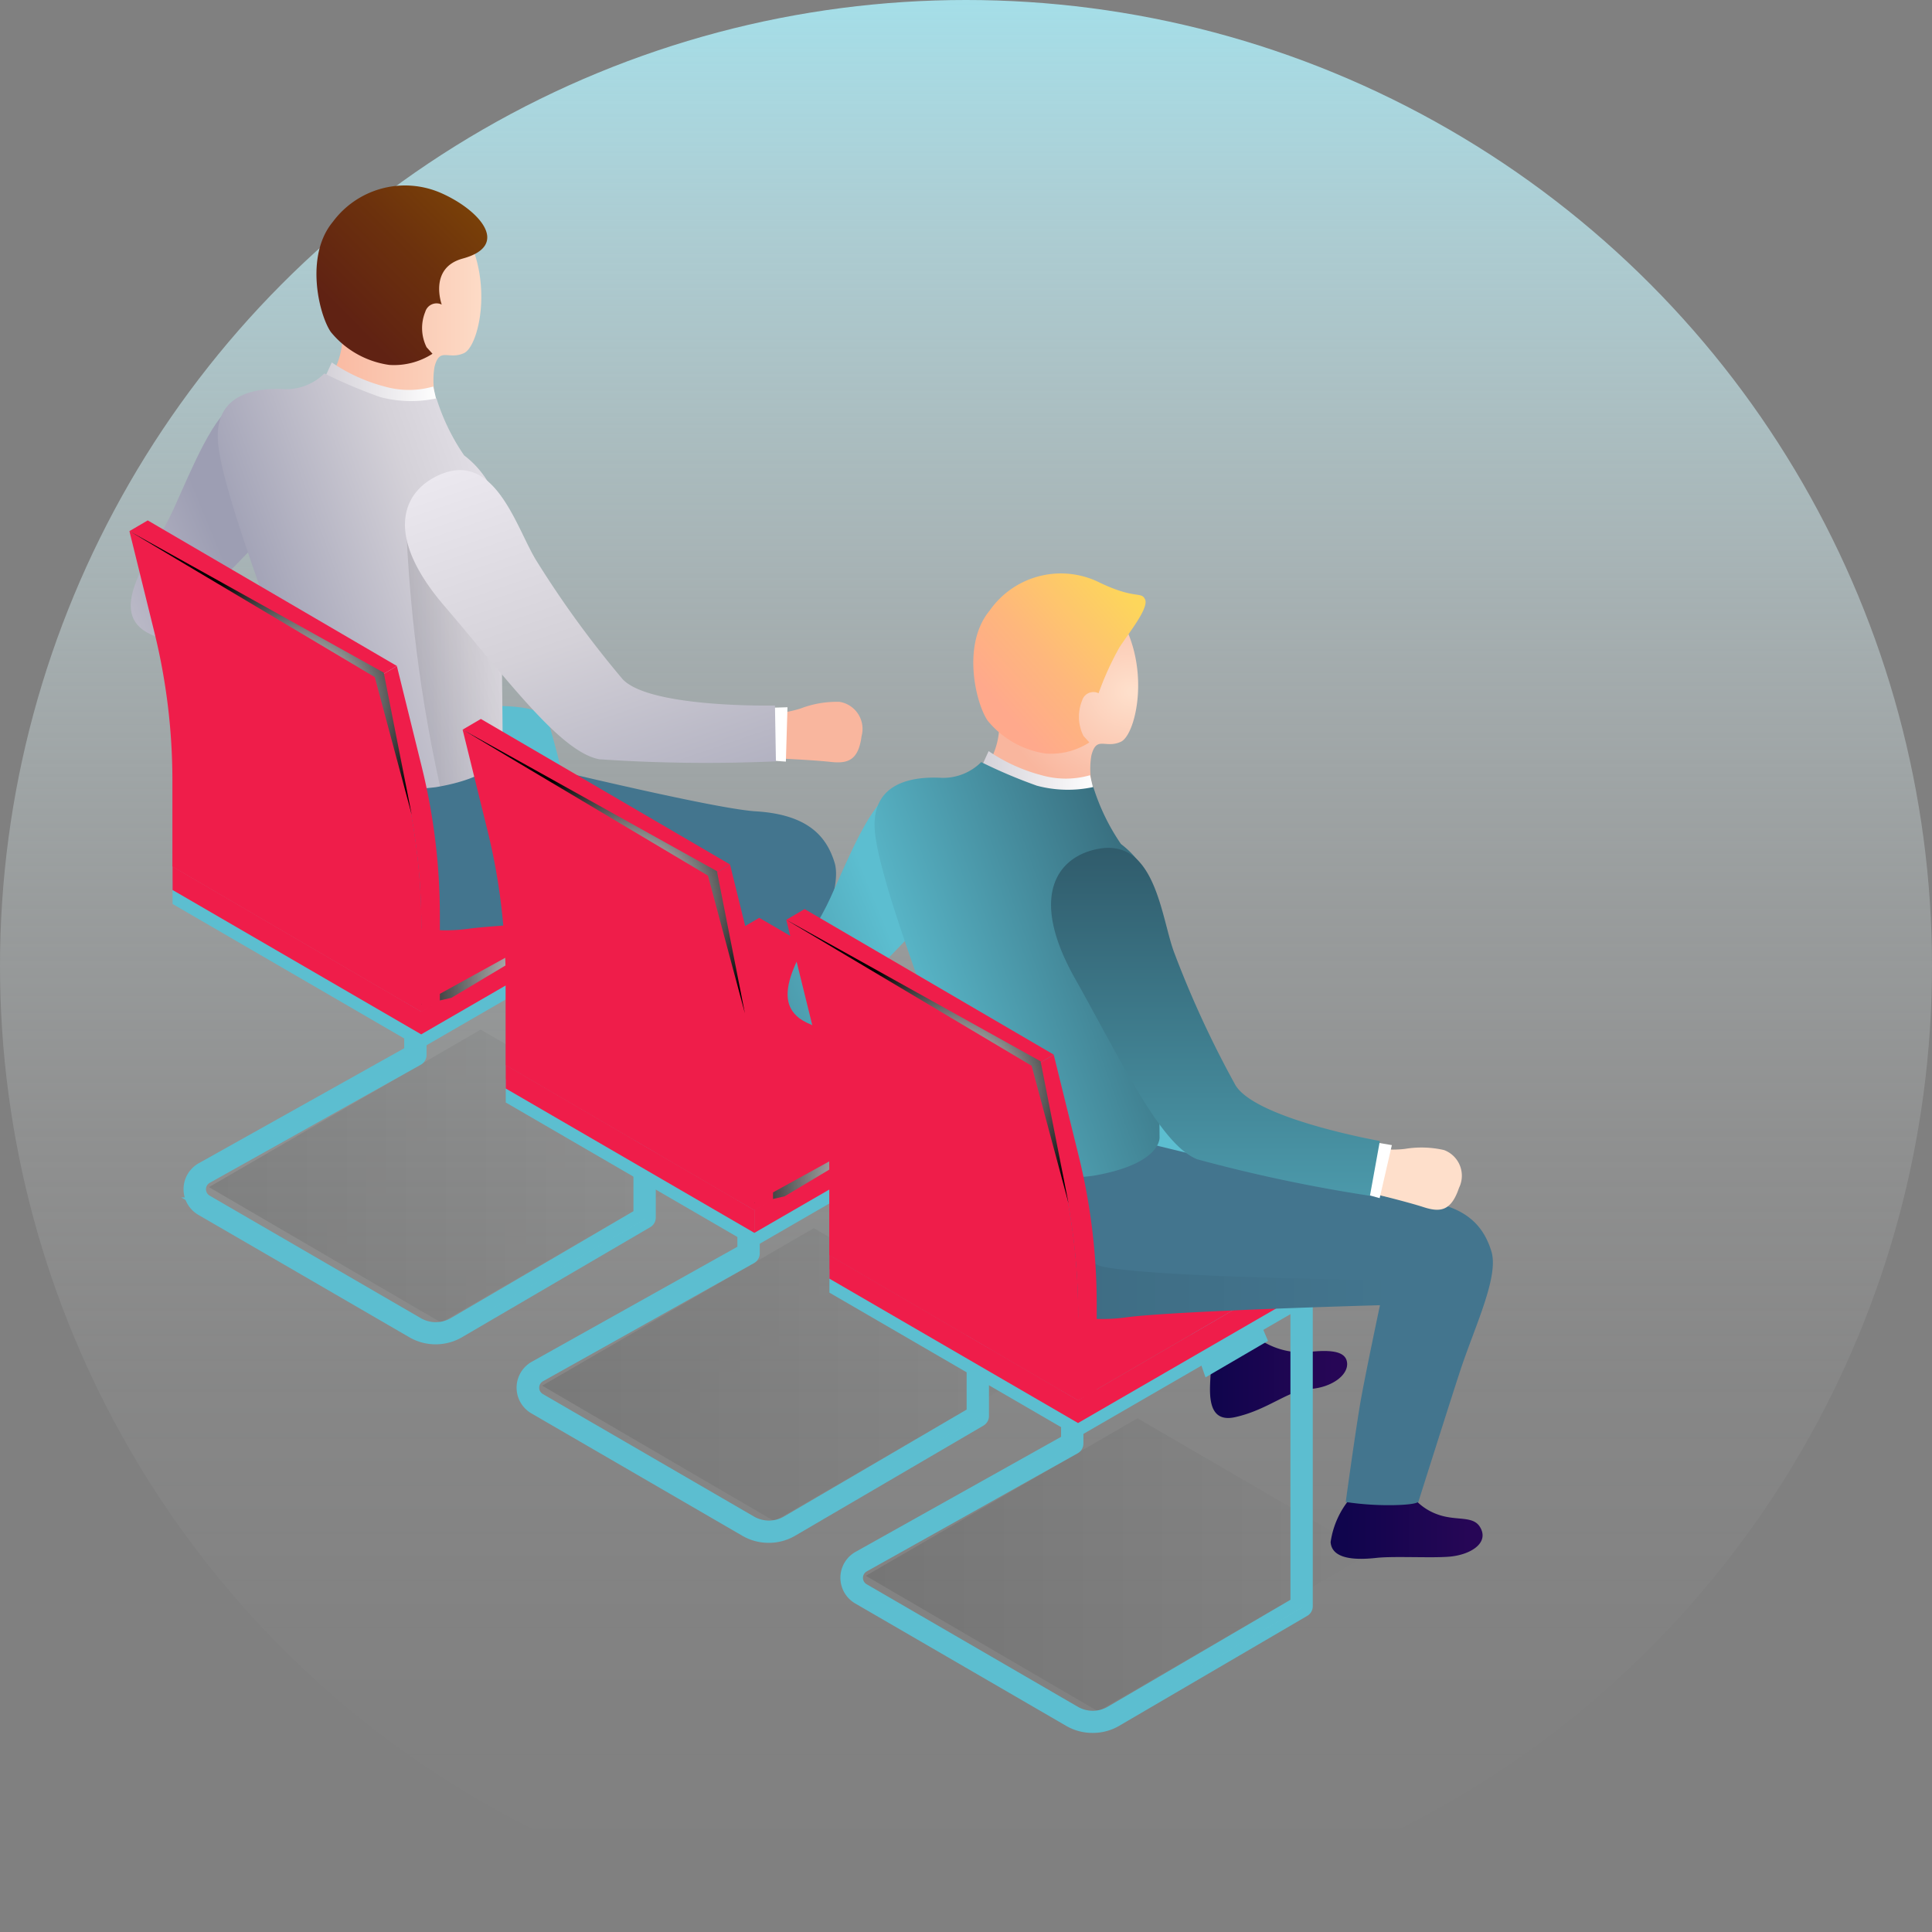 <svg xmlns="http://www.w3.org/2000/svg" xmlns:xlink="http://www.w3.org/1999/xlink" width="70.5" height="70.5" viewBox="0 0 70.5 70.5">
  <rect x="0" y="0" width="70.5" height="70.5" fill="#808080" stroke="none"/>
  <defs>
    <linearGradient id="linear-gradient" x1="0.5" y1="1" x2="0.5" gradientUnits="objectBoundingBox">
      <stop offset="0" stop-color="#fff" stop-opacity="0"/>
      <stop offset="0.155" stop-color="#fdfefe" stop-opacity="0.016"/>
      <stop offset="0.288" stop-color="#f9fdfd" stop-opacity="0.059"/>
      <stop offset="0.415" stop-color="#f2fafb" stop-opacity="0.137"/>
      <stop offset="0.536" stop-color="#e8f7f9" stop-opacity="0.243"/>
      <stop offset="0.655" stop-color="#dcf2f6" stop-opacity="0.384"/>
      <stop offset="0.77" stop-color="#ccedf2" stop-opacity="0.553"/>
      <stop offset="0.884" stop-color="#bae6ee" stop-opacity="0.757"/>
      <stop offset="0.994" stop-color="#a5dfe9" stop-opacity="0.984"/>
      <stop offset="1" stop-color="#a4dfe9"/>
    </linearGradient>
    <linearGradient id="linear-gradient-2" y1="0.5" x2="1" y2="0.5" gradientUnits="objectBoundingBox">
      <stop offset="0.091" stop-color="#10054d"/>
      <stop offset="0.894" stop-color="#270656"/>
    </linearGradient>
    <linearGradient id="linear-gradient-3" y1="0.5" x2="1" y2="0.5" gradientUnits="objectBoundingBox">
      <stop offset="0"/>
      <stop offset="1" stop-opacity="0"/>
    </linearGradient>
    <radialGradient id="radial-gradient" cx="0.605" cy="0.828" r="1.204" gradientTransform="translate(0.224) scale(0.552 1)" gradientUnits="objectBoundingBox">
      <stop offset="0" stop-color="#fff"/>
      <stop offset="1"/>
    </radialGradient>
    <linearGradient id="linear-gradient-4" x1="0" y1="0.5" x2="1" y2="0.5" xlink:href="#linear-gradient-2"/>
    <linearGradient id="linear-gradient-5" x1="0.569" y1="0.596" x2="-0.883" y2="1.315" gradientUnits="objectBoundingBox">
      <stop offset="0.035" stop-color="#9d9eb3"/>
      <stop offset="0.581" stop-color="#d4d1d8"/>
      <stop offset="1" stop-color="#eeebf2"/>
    </linearGradient>
    <linearGradient id="linear-gradient-6" x1="224.055" y1="-396.787" x2="225.089" y2="-396.787" gradientUnits="objectBoundingBox">
      <stop offset="0.005" stop-color="#f9b69e"/>
      <stop offset="0.812" stop-color="#fcd6c1"/>
      <stop offset="1" stop-color="#fedfcb"/>
    </linearGradient>
    <linearGradient id="linear-gradient-7" x1="0" y1="0.5" x2="1" y2="0.5" xlink:href="#linear-gradient-6"/>
    <linearGradient id="linear-gradient-8" y1="0.5" x2="1" y2="0.5" gradientUnits="objectBoundingBox">
      <stop offset="0" stop-color="#d4d1d8"/>
      <stop offset="1" stop-color="#fff"/>
    </linearGradient>
    <linearGradient id="linear-gradient-9" x1="0.128" y1="0.697" x2="1.172" y2="0.167" xlink:href="#linear-gradient-5"/>
    <linearGradient id="linear-gradient-10" x1="-415.316" y1="188.065" x2="-414.383" y2="188.065" xlink:href="#linear-gradient-8"/>
    <linearGradient id="linear-gradient-11" x1="0.171" y1="0.752" x2="0.86" y2="0.158" gradientUnits="objectBoundingBox">
      <stop offset="0.035" stop-color="#602213"/>
      <stop offset="0.571" stop-color="#6c310d"/>
      <stop offset="1" stop-color="#7a4108"/>
    </linearGradient>
    <linearGradient id="linear-gradient-12" x1="0" y1="0.5" x2="1" y2="0.5" xlink:href="#linear-gradient-3"/>
    <linearGradient id="linear-gradient-13" x1="0.914" y1="1.484" x2="0.244" y2="-0.055" xlink:href="#linear-gradient-5"/>
    <radialGradient id="radial-gradient-2" cx="0.595" cy="0.599" r="0.499" gradientTransform="translate(-0.002)" xlink:href="#radial-gradient"/>
    <radialGradient id="radial-gradient-3" cx="0.605" cy="0.828" r="1.204" xlink:href="#radial-gradient"/>
    <radialGradient id="radial-gradient-4" cx="0.595" cy="0.599" r="0.499" gradientTransform="translate(-0.002)" xlink:href="#radial-gradient"/>
    <linearGradient id="linear-gradient-17" x1="0" y1="0.5" x2="1" y2="0.5" xlink:href="#linear-gradient-2"/>
    <linearGradient id="linear-gradient-19" x1="0.569" y1="0.596" x2="-0.883" y2="1.315" gradientUnits="objectBoundingBox">
      <stop offset="0" stop-color="#5cbed0"/>
      <stop offset="1" stop-color="#2d5565"/>
    </linearGradient>
    <linearGradient id="linear-gradient-20" x1="-171.629" y1="302.204" x2="-170.646" y2="302.204" xlink:href="#linear-gradient-6"/>
    <radialGradient id="radial-gradient-6" cx="0.776" cy="0.506" r="0.519" gradientTransform="translate(-0.195) scale(1.39 1)" gradientUnits="objectBoundingBox">
      <stop offset="0.03" stop-color="#fedfcb"/>
      <stop offset="1" stop-color="#f9b69e"/>
    </radialGradient>
    <linearGradient id="linear-gradient-22" x1="0.128" y1="0.697" x2="1.172" y2="0.167" xlink:href="#linear-gradient-19"/>
    <linearGradient id="linear-gradient-23" x1="-1144.662" y1="1036.353" x2="-1144.005" y2="1036.353" xlink:href="#linear-gradient-8"/>
    <linearGradient id="linear-gradient-24" x1="0.175" y1="0.748" x2="0.906" y2="0.116" gradientUnits="objectBoundingBox">
      <stop offset="0.035" stop-color="#ffa98c"/>
      <stop offset="0.401" stop-color="#feb77c"/>
      <stop offset="1" stop-color="#fdd65b"/>
    </linearGradient>
    <linearGradient id="linear-gradient-26" x1="0.5" y1="1.594" x2="0.5" y2="-0.076" xlink:href="#linear-gradient-19"/>
    <radialGradient id="radial-gradient-7" cx="0.595" cy="0.599" r="0.499" gradientTransform="translate(-0.002)" xlink:href="#radial-gradient"/>
  </defs>
  <g id="Group_11881" data-name="Group 11881" transform="translate(-262.153 -1236.065)">
    <g id="Group_11804" data-name="Group 11804" transform="translate(-102)">
      <circle id="Ellipse_120" data-name="Ellipse 120" cx="35.25" cy="35.25" r="35.25" transform="translate(364.153 1236.065)" fill="url(#linear-gradient)"/>
    </g>
    <g id="Group_11847" data-name="Group 11847" transform="translate(26)">
      <path id="Path_36622" data-name="Path 36622" d="M256.363,1271.825c.024.478-.311,2.034.886,1.771s1.938-.981,2.728-1.029,1.411-.5,1.363-.957-.67-.479-1.507-.383a2.78,2.78,0,0,1-1.627-.431Z" fill="url(#linear-gradient-2)"/>
      <g id="Group_11805" data-name="Group 11805">
        <path id="Path_36623" data-name="Path 36623" d="M243.779,1279.384l8.471,4.943,9.919-5.757-8.477-4.934Z" opacity="0.1" fill="url(#linear-gradient-3)" style="mix-blend-mode: multiply;isolation: isolate"/>
        <path id="Path_36624" data-name="Path 36624" d="M252.047,1285.12a1.907,1.907,0,0,1-.956-.257l-7.7-4.467a1.084,1.084,0,0,1,.017-1.885l7.495-4.195v-4.155a.408.408,0,0,1,.815,0v4.4a.408.408,0,0,1-.209.356l-7.705,4.312a.269.269,0,0,0,0,.466l7.7,4.468a1.091,1.091,0,0,0,1.1,0l6.664-3.9V1269.04a.408.408,0,1,1,.815,0v11.453a.406.406,0,0,1-.2.351l-6.865,4.014A1.9,1.9,0,0,1,252.047,1285.12Z" fill="#5cbed0"/>
        <path id="Path_36625" data-name="Path 36625" d="M251.98,1284.779a1.638,1.638,0,0,1-.82-.22l-7.7-4.468a.812.812,0,0,1,.013-1.412l7.634-4.272v-4.315a.136.136,0,0,1,.272,0v4.4a.135.135,0,0,1-.07.118l-7.7,4.312a.539.539,0,0,0-.009.938l7.7,4.469a1.366,1.366,0,0,0,1.371,0l6.8-3.975v-11.375a.136.136,0,0,1,.272,0v11.452a.134.134,0,0,1-.067.117l-6.865,4.014A1.619,1.619,0,0,1,251.98,1284.779Z" fill="#fff" opacity="0.3"/>
        <path id="Path_36626" data-name="Path 36626" d="M251.946,1284.625a1.527,1.527,0,0,1-.766-.206l-7.7-4.467a.7.7,0,0,1,.011-1.223l7.691-4.3v-4.378a.027.027,0,0,1,.054,0v4.394a.027.027,0,0,1-.014.024l-7.7,4.311a.649.649,0,0,0-.01,1.128l7.7,4.468a1.467,1.467,0,0,0,1.481,0l6.852-4.007v-11.437a.027.027,0,1,1,.054,0v11.453l-6.878,4.037A1.524,1.524,0,0,1,251.946,1284.625Z" fill="none" stroke="#5cbed0" stroke-miterlimit="10" stroke-width="0.384"/>
      </g>
      <path id="Path_36627" data-name="Path 36627" d="M250.214,1262.182c1.125-.144,5.551-.814,5.934.167a46.405,46.405,0,0,1,1.173,5.073,19.974,19.974,0,0,0,1.134,3.39l-2.281,1.331s-1.7-4.912-1.844-5.175a35.782,35.782,0,0,0-4.5-1.436Z" fill="#5cbed0"/>
      <g id="Group_11806" data-name="Group 11806">
        <path id="Path_36628" data-name="Path 36628" d="M251.521,1273.488v.832l9.259-5.355v-.857Z" fill="#5cbed0"/>
        <path id="Path_36629" data-name="Path 36629" d="M251.524,1273.488v.832l-9.074-5.269v-.857Z" fill="#5cbed0"/>
        <path id="Path_36630" data-name="Path 36630" d="M251.521,1272.978v.832l9.259-5.355v-.857Z" fill="#ef1d4a"/>
        <path id="Path_36631" data-name="Path 36631" d="M251.524,1272.978v.832l-9.074-5.269v-.857Z" fill="#ef1d4a"/>
        <path id="Path_36632" data-name="Path 36632" d="M242.451,1267.684l9.074,5.294,9.256-5.38-9.08-5.285Z" fill="#ef1d4a"/>
        <path id="Path_36633" data-name="Path 36633" d="M251.463,1272.74l1.164-.265,8.153-4.877Z" fill="url(#radial-gradient)" style="mix-blend-mode: color-dodge;isolation: isolate"/>
      </g>
      <path id="Path_36634" data-name="Path 36634" d="M261.6,1276.413a3.179,3.179,0,0,0-.742,1.627c.048.67,1.029.646,1.675.574a20.2,20.2,0,0,0,2.7-.047c.6-.192,1.22-.6,1.077-1.077s-.862-.215-1.532-.455a2.053,2.053,0,0,1-.981-.718Z" fill="url(#linear-gradient-4)"/>
      <path id="Path_36635" data-name="Path 36635" d="M251.1,1264.383a33.754,33.754,0,0,1-4.139-.574s-.263,3.159,1.22,4.522a6.184,6.184,0,0,0,5.049,1.628c1.7-.24,9.041-.445,9.041-.445s-.323,2.789-.47,3.693c-.228,1.407-.509,3.481-.509,3.481a10.6,10.6,0,0,0,1.787.114c.957-.024.874-.152.874-.152s1.258-3.978,1.536-4.812c.532-1.6,1.4-3.387,1.117-4.3s-.927-1.748-2.872-1.867c-1.689-.1-9.5-2.029-9.5-2.029Z" fill="#43758e"/>
      <path id="Path_36636" data-name="Path 36636" d="M244.806,1250.768c-.839.368-1.627,2.345-2.321,3.877s-2.345,3.493-1.124,4.4,6.987,1.293,6.987,1.293l-.12-1.484-4.092-1.531s2.082-2.13,2.25-2.369S245.572,1250.433,244.806,1250.768Z" fill="url(#linear-gradient-5)"/>
      <path id="Path_36637" data-name="Path 36637" d="M264.525,1262.085a3.712,3.712,0,0,0,.857-.172,3.682,3.682,0,0,1,1.411-.237,1,1,0,0,1,.8,1.247c-.116.891-.5,1.016-1.138.944s-2.058-.134-2.058-.134Z" fill="url(#linear-gradient-6)"/>
      <path id="Path_36638" data-name="Path 36638" d="M248.037,1245.026a2.757,2.757,0,0,1,4.809-.933c1.412,1.914.814,4.594.239,4.857s-.885-.239-1.076.5a2.946,2.946,0,0,0,.191,1.627l-4.163-1.028a2.715,2.715,0,0,0,.6-1.46C248.563,1247.993,247.606,1246.631,248.037,1245.026Z" fill="url(#linear-gradient-7)"/>
      <path id="Path_36639" data-name="Path 36639" d="M248.26,1249.29a6.21,6.21,0,0,0,1.93.88,3.224,3.224,0,0,0,1.771,0l.239,1.005a5.819,5.819,0,0,1-2.56-.335c-1.364-.5-1.651-.957-1.651-.957Z" fill="url(#linear-gradient-8)"/>
      <path id="Path_36640" data-name="Path 36640" d="M247.989,1249.692a1.965,1.965,0,0,1-1.436.574c-.861-.048-2.632.048-2.441,1.986s2.226,6.963,2.489,8.111a23.181,23.181,0,0,1,.191,3.877,11.994,11.994,0,0,0,5.264.55c2.537-.431,2.441-1.412,2.441-1.412s-.043-8.451-.259-9.145a3.454,3.454,0,0,0-1.149-1.552,7.72,7.72,0,0,1-1.009-2.08,4.375,4.375,0,0,1-2.057-.048A18.637,18.637,0,0,1,247.989,1249.692Z" fill="url(#linear-gradient-9)"/>
      <path id="Path_36641" data-name="Path 36641" d="M264.21,1261.893l.679-.02-.059,1.984-.8-.058Z" fill="url(#linear-gradient-10)"/>
      <path id="Path_36642" data-name="Path 36642" d="M252.272,1247.179a.429.429,0,0,0-.6.263,1.572,1.572,0,0,0,.047,1.293l.216.239a2.588,2.588,0,0,1-1.579.407,3.357,3.357,0,0,1-2.13-1.2c-.431-.622-.96-2.778.072-4.02a3.277,3.277,0,0,1,3.948-1.053c1.391.611,2.565,1.911.789,2.393C251.783,1245.845,252.272,1247.179,252.272,1247.179Z" fill="url(#linear-gradient-11)"/>
      <path id="Path_36643" data-name="Path 36643" d="M254.5,1263.378s-.043-8.451-.259-9.145-3.17-.631-3.262,1.107a54.2,54.2,0,0,0,1.232,9.421C254.582,1264.317,254.5,1263.378,254.5,1263.378Z" opacity="0.1" fill="url(#linear-gradient-12)" style="mix-blend-mode: multiply;isolation: isolate"/>
      <path id="Path_36644" data-name="Path 36644" d="M252.283,1253.354c-1.38.545-2.209,2.137.066,4.8,2.315,2.7,4.258,5.364,5.677,5.617a56.978,56.978,0,0,0,6.441.076l-.035-2.037s-4.559.1-5.557-.959a36.849,36.849,0,0,1-3.116-4.274C255.031,1255.451,254.279,1252.566,252.283,1253.354Z" fill="url(#linear-gradient-13)"/>
      <g id="Group_11807" data-name="Group 11807">
        <path id="Path_36645" data-name="Path 36645" d="M251.543,1264.049l-.907-3.677-.678.4.906,3.658a22.624,22.624,0,0,1,.663,5.435v3.122l.677-.37,0-3.167A22.609,22.609,0,0,0,251.543,1264.049Z" fill="#ef1d4a"/>
        <path id="Path_36646" data-name="Path 36646" d="M249.962,1260.767l-9.086-5.321.911,3.693a22.607,22.607,0,0,1,.657,5.415v3.132l9.086,5.3v-3.124a22.649,22.649,0,0,0-.663-5.438Z" fill="#ef1d4a"/>
        <path id="Path_36647" data-name="Path 36647" d="M240.876,1255.446l9.086,5.321.674-.4-9.092-5.312Z" fill="#ef1d4a"/>
        <path id="Path_36648" data-name="Path 36648" d="M240.876,1255.446l9.28,5.164,1.021,5.187-1.348-5.024Z" fill="url(#radial-gradient-2)" style="mix-blend-mode: color-dodge;isolation: isolate"/>
      </g>
    </g>
    <g id="Group_11848" data-name="Group 11848" transform="translate(26)">
      <path id="Path_36649" data-name="Path 36649" d="M255.937,1286.629l8.471,4.943,9.919-5.757-8.477-4.934Z" opacity="0.1" fill="url(#linear-gradient-3)" style="mix-blend-mode: multiply;isolation: isolate"/>
      <path id="Path_36650" data-name="Path 36650" d="M264.2,1292.364a1.906,1.906,0,0,1-.956-.256l-7.7-4.468a1.084,1.084,0,0,1,.017-1.885l7.5-4.195v-4.154a.408.408,0,0,1,.816,0v4.394a.41.41,0,0,1-.21.357l-7.7,4.311a.268.268,0,0,0-.005.466l7.7,4.468a1.09,1.09,0,0,0,1.1,0l6.664-3.9v-11.22a.407.407,0,1,1,.815,0v11.453a.405.405,0,0,1-.2.351l-6.864,4.014A1.9,1.9,0,0,1,264.2,1292.364Z" fill="#5cbed0"/>
      <path id="Path_36651" data-name="Path 36651" d="M264.138,1292.023a1.638,1.638,0,0,1-.82-.22l-7.7-4.468a.812.812,0,0,1,.013-1.411l7.634-4.273v-4.315a.136.136,0,1,1,.272,0v4.395a.137.137,0,0,1-.07.119l-7.7,4.311a.541.541,0,0,0-.009.939l7.7,4.468a1.366,1.366,0,0,0,1.371,0l6.8-3.975v-11.375a.136.136,0,0,1,.272,0v11.453a.133.133,0,0,1-.066.116l-6.866,4.015A1.625,1.625,0,0,1,264.138,1292.023Z" fill="#fff" opacity="0.3"/>
      <path id="Path_36652" data-name="Path 36652" d="M264.1,1291.869a1.536,1.536,0,0,1-.766-.205l-7.7-4.468a.7.7,0,0,1,.011-1.223l7.69-4.3v-4.379a.027.027,0,0,1,.054,0v4.4a.028.028,0,0,1-.013.023l-7.705,4.312a.648.648,0,0,0-.01,1.127l7.7,4.469a1.471,1.471,0,0,0,1.481,0l6.852-4.006v-11.438a.027.027,0,0,1,.054,0v11.453l-6.878,4.038A1.523,1.523,0,0,1,264.1,1291.869Z" fill="none" stroke="#5cbed0" stroke-miterlimit="10" stroke-width="0.384"/>
      <g id="Group_11809" data-name="Group 11809">
        <path id="Path_36653" data-name="Path 36653" d="M263.679,1280.732v.832l9.259-5.355v-.857Z" fill="#5cbed0"/>
        <path id="Path_36654" data-name="Path 36654" d="M263.682,1280.732v.832l-9.074-5.269v-.857Z" fill="#5cbed0"/>
        <path id="Path_36655" data-name="Path 36655" d="M263.679,1280.222v.832l9.259-5.355v-.857Z" fill="#ef1d4a"/>
        <path id="Path_36656" data-name="Path 36656" d="M263.682,1280.222v.832l-9.074-5.269v-.857Z" fill="#ef1d4a"/>
        <path id="Path_36657" data-name="Path 36657" d="M254.609,1274.928l9.074,5.294,9.256-5.38-9.08-5.285Z" fill="#ef1d4a"/>
        <path id="Path_36658" data-name="Path 36658" d="M263.621,1279.985l1.164-.266,8.153-4.877Z" fill="url(#radial-gradient-3)" style="mix-blend-mode: color-dodge;isolation: isolate"/>
      </g>
      <g id="Group_11810" data-name="Group 11810">
        <path id="Path_36659" data-name="Path 36659" d="M263.7,1271.293l-.907-3.677-.678.4.906,3.658a22.626,22.626,0,0,1,.663,5.435v3.122l.677-.37,0-3.167A22.668,22.668,0,0,0,263.7,1271.293Z" fill="#ef1d4a"/>
        <path id="Path_36660" data-name="Path 36660" d="M262.12,1268.011l-9.086-5.321.911,3.693a22.614,22.614,0,0,1,.658,5.415v3.132l9.085,5.3V1277.1a22.606,22.606,0,0,0-.663-5.438Z" fill="#ef1d4a"/>
        <path id="Path_36661" data-name="Path 36661" d="M253.034,1262.69l9.086,5.321.674-.4L253.7,1262.3Z" fill="#ef1d4a"/>
        <path id="Path_36662" data-name="Path 36662" d="M253.034,1262.69l9.28,5.164,1.021,5.187-1.348-5.024Z" fill="url(#radial-gradient-4)" style="mix-blend-mode: color-dodge;isolation: isolate"/>
      </g>
    </g>
    <g id="Group_11849" data-name="Group 11849" transform="translate(26)">
      <path id="Path_36663" data-name="Path 36663" d="M280.332,1286.008c.024.479-.311,2.034.886,1.771s1.938-.981,2.728-1.029,1.411-.5,1.363-.957-.67-.479-1.507-.383a2.777,2.777,0,0,1-1.627-.431Z" fill="url(#linear-gradient-2)"/>
      <g id="Group_11812" data-name="Group 11812">
        <path id="Path_36664" data-name="Path 36664" d="M267.748,1293.567l8.471,4.943,9.919-5.757-8.477-4.934Z" opacity="0.1" fill="url(#linear-gradient-3)" style="mix-blend-mode: multiply;isolation: isolate"/>
        <path id="Path_36665" data-name="Path 36665" d="M276.016,1299.3a1.906,1.906,0,0,1-.956-.256l-7.7-4.468a1.084,1.084,0,0,1,.017-1.885l7.495-4.195v-4.155a.408.408,0,0,1,.815,0v4.4a.408.408,0,0,1-.209.356l-7.7,4.312a.269.269,0,0,0,0,.466l7.7,4.468a1.091,1.091,0,0,0,1.1,0l6.664-3.9v-11.219a.408.408,0,1,1,.815,0v11.453a.406.406,0,0,1-.2.351l-6.865,4.014A1.9,1.9,0,0,1,276.016,1299.3Z" fill="#5cbed0"/>
        <path id="Path_36666" data-name="Path 36666" d="M275.949,1298.962a1.638,1.638,0,0,1-.82-.22l-7.7-4.468a.811.811,0,0,1,.013-1.412l7.634-4.272v-4.315a.136.136,0,0,1,.272,0v4.4a.134.134,0,0,1-.07.118l-7.7,4.312a.54.54,0,0,0-.009.939l7.7,4.468a1.368,1.368,0,0,0,1.372,0l6.8-3.975v-11.375a.136.136,0,1,1,.272,0v11.452a.135.135,0,0,1-.067.117l-6.865,4.014A1.62,1.62,0,0,1,275.949,1298.962Z" fill="#fff" opacity="0.3"/>
        <path id="Path_36667" data-name="Path 36667" d="M275.915,1298.808a1.527,1.527,0,0,1-.766-.206l-7.7-4.467a.7.7,0,0,1,.011-1.223l7.691-4.3v-4.379a.027.027,0,0,1,.054,0v4.394a.027.027,0,0,1-.014.024l-7.7,4.311a.649.649,0,0,0-.011,1.128l7.7,4.468a1.468,1.468,0,0,0,1.481,0l6.852-4.007v-11.437a.027.027,0,0,1,.054,0v11.453l-6.878,4.037A1.524,1.524,0,0,1,275.915,1298.808Z" fill="none" stroke="#5cbed0" stroke-miterlimit="10" stroke-width="0.384"/>
      </g>
      <path id="Path_36668" data-name="Path 36668" d="M274.183,1276.365c1.125-.143,5.551-.813,5.934.168a46.565,46.565,0,0,1,1.173,5.072,19.976,19.976,0,0,0,1.134,3.39l-2.281,1.331s-1.7-4.912-1.844-5.175a35.783,35.783,0,0,0-4.5-1.436Z" fill="#5cbed0"/>
      <g id="Group_11813" data-name="Group 11813">
        <path id="Path_36669" data-name="Path 36669" d="M275.49,1287.671v.832l9.259-5.355v-.857Z" fill="#5cbed0"/>
        <path id="Path_36670" data-name="Path 36670" d="M275.493,1287.671v.832l-9.074-5.269v-.857Z" fill="#5cbed0"/>
        <path id="Path_36671" data-name="Path 36671" d="M275.49,1287.161v.832l9.259-5.355v-.857Z" fill="#ef1d4a"/>
        <path id="Path_36672" data-name="Path 36672" d="M275.493,1287.161v.832l-9.074-5.269v-.857Z" fill="#ef1d4a"/>
        <path id="Path_36673" data-name="Path 36673" d="M266.42,1281.867l9.074,5.294,9.256-5.38-9.08-5.285Z" fill="#ef1d4a"/>
        <path id="Path_36674" data-name="Path 36674" d="M275.432,1286.923l1.164-.266,8.153-4.877Z" fill="url(#radial-gradient-3)" style="mix-blend-mode: color-dodge;isolation: isolate"/>
      </g>
      <path id="Path_36675" data-name="Path 36675" d="M285.45,1290.711a3.178,3.178,0,0,0-.742,1.627c.048.67,1.029.646,1.675.575s2.079.015,2.7-.048c.76-.078,1.421-.509,1.077-1.077-.259-.428-.862-.215-1.532-.455a2.053,2.053,0,0,1-.981-.718Z" fill="url(#linear-gradient-17)"/>
      <path id="Path_36676" data-name="Path 36676" d="M275.068,1278.566a33.755,33.755,0,0,1-4.139-.574s-.263,3.159,1.22,4.523a6.186,6.186,0,0,0,5.049,1.627c1.7-.24,9.311-.449,9.311-.449s-.593,2.793-.74,3.7c-.228,1.407-.509,3.481-.509,3.481a10.6,10.6,0,0,0,1.787.114c.957-.024.874-.152.874-.152s1.258-3.978,1.536-4.812c.532-1.6,1.4-3.387,1.117-4.3s-.927-1.748-2.872-1.866c-1.689-.1-9.5-2.03-9.5-2.03Z" fill="#43758e"/>
      <path id="Path_36677" data-name="Path 36677" d="M286.829,1282.779s-8.679-.091-10.461-.5c-1.015-.235-1.444-2.372-1.52-3.708-1.018-.029-3.919-.577-3.919-.577s-.263,3.159,1.22,4.523a6.186,6.186,0,0,0,5.049,1.627c1.7-.24,9.311-.449,9.311-.449Z" opacity="0.1" fill="url(#linear-gradient-3)" style="mix-blend-mode: multiply;isolation: isolate"/>
      <path id="Path_36678" data-name="Path 36678" d="M268.775,1264.951c-.839.368-1.627,2.345-2.321,3.877s-2.345,3.493-1.124,4.4,6.987,1.292,6.987,1.292l-.12-1.484-4.092-1.531s2.082-2.13,2.249-2.369S269.541,1264.616,268.775,1264.951Z" fill="url(#linear-gradient-19)"/>
      <path id="Path_36679" data-name="Path 36679" d="M286.545,1277.989a3.739,3.739,0,0,0,.874,0,3.683,3.683,0,0,1,1.43.043,1,1,0,0,1,.544,1.38c-.287.851-.684.9-1.3.7s-1.993-.533-1.993-.533Z" fill="url(#linear-gradient-20)"/>
      <path id="Path_36680" data-name="Path 36680" d="M272.005,1259.209a2.758,2.758,0,0,1,4.81-.933c1.412,1.914.814,4.594.239,4.857s-.885-.239-1.076.5a2.95,2.95,0,0,0,.191,1.628l-4.164-1.029a2.721,2.721,0,0,0,.6-1.46C272.532,1262.176,271.575,1260.814,272.005,1259.209Z" fill="url(#radial-gradient-6)"/>
      <path id="Path_36681" data-name="Path 36681" d="M272.229,1263.473a6.21,6.21,0,0,0,1.93.88,3.224,3.224,0,0,0,1.771,0l.239,1.005a5.819,5.819,0,0,1-2.56-.335c-1.364-.5-1.651-.957-1.651-.957Z" fill="url(#linear-gradient-8)"/>
      <path id="Path_36682" data-name="Path 36682" d="M271.958,1263.875a1.965,1.965,0,0,1-1.436.574c-.861-.048-2.632.048-2.441,1.986s2.226,6.963,2.489,8.112a23.166,23.166,0,0,1,.191,3.876,11.992,11.992,0,0,0,5.264.55c2.537-.43,2.441-1.412,2.441-1.412s-.044-8.451-.259-9.145a3.454,3.454,0,0,0-1.149-1.552,7.718,7.718,0,0,1-1.009-2.08,4.38,4.38,0,0,1-2.058-.048A18.649,18.649,0,0,1,271.958,1263.875Z" fill="url(#linear-gradient-22)"/>
      <path id="Path_36683" data-name="Path 36683" d="M286.273,1277.738l.67.113-.445,1.935-.771-.212Z" fill="url(#linear-gradient-23)"/>
      <path id="Path_36684" data-name="Path 36684" d="M276.241,1261.362a.429.429,0,0,0-.6.263,1.572,1.572,0,0,0,.047,1.293l.216.239a2.59,2.59,0,0,1-1.58.407,3.357,3.357,0,0,1-2.129-1.2c-.431-.622-.96-2.778.072-4.02a3.17,3.17,0,0,1,3.948-1.052c1.364.67,1.579.335,1.723.646s-.575,1.2-.934,1.746A10.785,10.785,0,0,0,276.241,1261.362Z" fill="url(#linear-gradient-24)"/>
      <path id="Path_36685" data-name="Path 36685" d="M278.466,1277.561s-.043-8.451-.259-9.145-3.587-.818-3.679.92c-.074,1.409.928,6.306,1.648,9.608C278.551,1278.5,278.466,1277.561,278.466,1277.561Z" opacity="0.1" fill="url(#linear-gradient-12)" style="mix-blend-mode: multiply;isolation: isolate"/>
      <path id="Path_36686" data-name="Path 36686" d="M276.241,1267.038c-1.46.265-2.584,1.664-.87,4.716,1.743,3.1,3.13,6.09,4.472,6.615a56.722,56.722,0,0,0,6.3,1.331l.362-2s-4.491-.792-5.263-2.025a36.966,36.966,0,0,1-2.223-4.8C278.527,1269.63,278.352,1266.653,276.241,1267.038Z" fill="url(#linear-gradient-26)"/>
      <g id="Group_11814" data-name="Group 11814">
        <path id="Path_36687" data-name="Path 36687" d="M275.512,1278.232l-.907-3.677-.678.395.906,3.658a22.624,22.624,0,0,1,.662,5.435v3.122l.678-.37,0-3.167A22.609,22.609,0,0,0,275.512,1278.232Z" fill="#ef1d4a"/>
        <path id="Path_36688" data-name="Path 36688" d="M273.931,1274.95l-9.086-5.321.911,3.693a22.608,22.608,0,0,1,.657,5.415v3.132l9.086,5.3v-3.124a22.649,22.649,0,0,0-.663-5.438Z" fill="#ef1d4a"/>
        <path id="Path_36689" data-name="Path 36689" d="M264.845,1269.629l9.086,5.321.674-.4-9.092-5.312Z" fill="#ef1d4a"/>
        <path id="Path_36690" data-name="Path 36690" d="M264.845,1269.629l9.28,5.164,1.021,5.187-1.348-5.024Z" fill="url(#radial-gradient-7)" style="mix-blend-mode: color-dodge;isolation: isolate"/>
      </g>
    </g>
  </g>
</svg>
